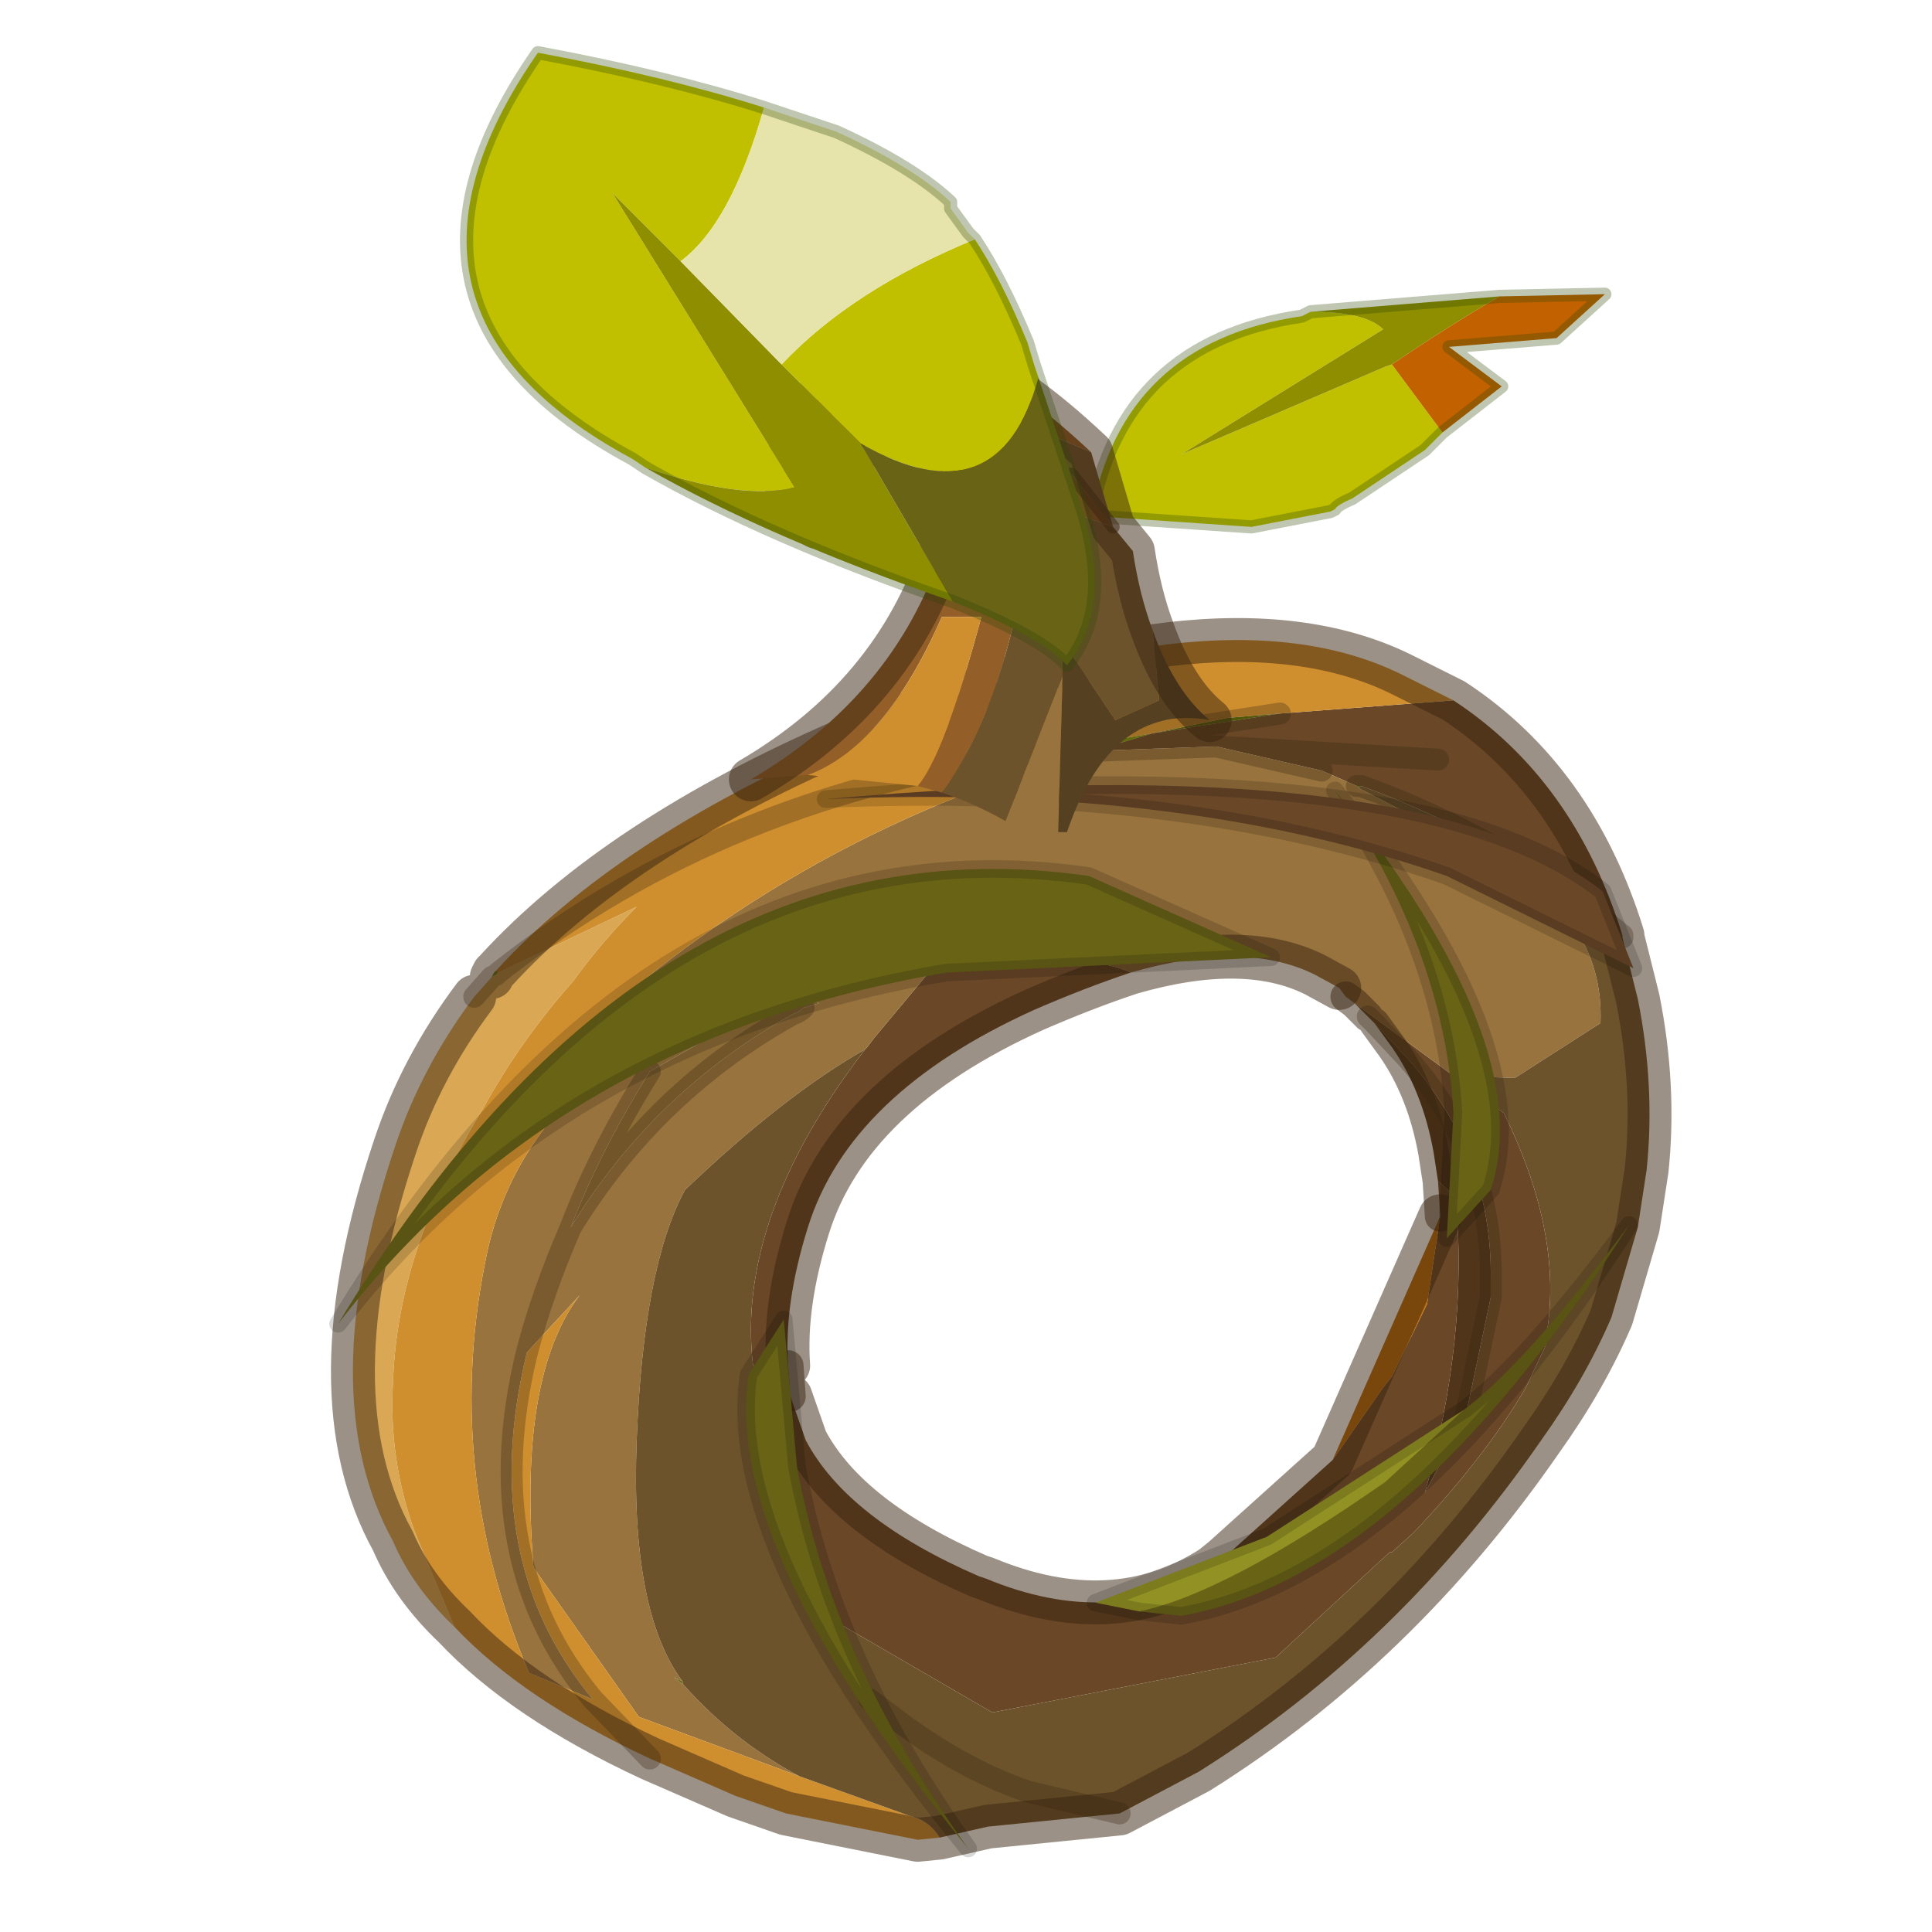 <?xml version="1.0" encoding="UTF-8" standalone="no"?>
<svg xmlns:xlink="http://www.w3.org/1999/xlink" height="440.0px" width="440.0px" xmlns="http://www.w3.org/2000/svg">
  <g transform="matrix(10.0, 0.0, 0.0, 10.0, 0.0, 0.0)">
    <use height="44.0" transform="matrix(1.0, 0.0, 0.0, 1.0, 0.0, 0.0)" width="44.0" xlink:href="#shape0"/>
  </g>
  <defs>
    <g id="shape0" transform="matrix(1.0, 0.0, 0.0, 1.0, 0.0, 0.0)">
      <path d="M44.0 44.0 L0.0 44.0 0.0 0.0 44.0 0.0 44.0 44.0" fill="#43adca" fill-opacity="0.0" fill-rule="evenodd" stroke="none"/>
      <path d="M31.7 8.3 L32.85 9.85 32.7 10.0 32.45 10.25 30.8 11.35 Q30.45 11.5 30.4 11.6 L30.3 11.65 28.5 12.0 24.85 11.75 Q25.55 7.8 29.65 7.2 L29.85 7.1 Q31.1 7.1 31.5 7.5 L26.9 10.35 31.55 8.35 31.7 8.3" fill="#c0c001" fill-rule="evenodd" stroke="none"/>
      <path d="M34.15 6.75 Q32.95 7.45 31.7 8.3 L31.55 8.35 26.9 10.35 31.5 7.5 Q31.1 7.1 29.85 7.1 L34.15 6.75" fill="#8f8e01" fill-rule="evenodd" stroke="none"/>
      <path d="M34.15 6.75 L36.55 6.7 35.45 7.7 33.0 7.9 34.2 8.8 32.85 9.85 31.7 8.3 Q32.95 7.45 34.15 6.75" fill="#c16100" fill-rule="evenodd" stroke="none"/>
      <path d="M32.85 9.85 L34.2 8.8 33.0 7.9 35.45 7.7 36.55 6.7 34.15 6.75 M32.85 9.85 L32.7 10.0 32.45 10.25 30.8 11.35 Q30.45 11.5 30.4 11.6 L30.3 11.65 28.5 12.0 24.85 11.75 Q25.55 7.8 29.65 7.2 L29.85 7.1 34.15 6.75" fill="none" stroke="#2d4806" stroke-linecap="round" stroke-linejoin="round" stroke-opacity="0.302" stroke-width="0.3"/>
      <path d="M26.25 16.7 L27.95 16.35 29.15 16.25 26.25 16.7 M30.9 17.9 L30.95 17.9 30.95 17.95 30.9 17.9" fill="#596f04" fill-rule="evenodd" stroke="none"/>
      <path d="M24.9 17.1 L23.65 17.15 26.25 16.7 24.9 17.1 M11.3 22.1 L11.35 22.15 11.3 22.2 11.2 22.25 11.25 22.15 11.3 22.1" fill="#718b05" fill-rule="evenodd" stroke="none"/>
      <path d="M30.95 17.9 L31.0 17.9 30.95 17.95 30.95 17.9 M15.55 38.3 L15.55 38.35 15.35 38.2 15.55 38.3" fill="#506204" fill-rule="evenodd" stroke="none"/>
      <path d="M24.9 17.1 L26.25 16.7 29.15 16.25 33.1 15.95 Q35.85 17.75 36.95 21.3 34.3 19.1 31.0 17.9 L30.95 17.9 30.9 17.9 30.1 17.55 27.7 17.0 24.9 17.1 M32.75 17.3 L27.7 17.0 32.75 17.3 M33.1 24.5 L34.25 25.35 Q35.55 28.0 35.25 30.2 L35.2 30.65 34.75 31.6 Q33.85 33.15 32.2 34.9 L31.7 35.35 31.65 35.35 29.05 37.75 22.6 39.0 18.55 36.65 17.55 32.3 18.0 31.8 18.35 32.8 Q19.3 34.6 22.3 35.9 L22.45 35.95 Q25.35 37.15 27.6 35.7 L27.85 35.5 30.35 33.25 31.5 31.6 31.7 31.35 32.5 29.7 32.8 27.7 32.75 26.9 33.15 27.25 Q33.45 30.45 32.45 34.0 L33.4 32.2 33.4 32.15 33.95 29.55 33.95 29.15 Q34.0 26.3 32.05 24.1 L31.3 23.3 31.15 23.15 30.85 22.85 30.65 22.7 33.1 24.5 M17.95 31.1 L17.15 31.1 Q16.75 27.75 19.7 23.9 L19.75 23.85 19.9 23.65 21.15 22.15 Q24.6 21.6 25.75 22.15 24.7 22.5 23.55 23.0 19.35 24.9 18.4 27.95 17.85 29.7 17.95 31.1" fill="#694727" fill-rule="evenodd" stroke="none"/>
      <path d="M18.3 22.95 Q18.2 23.05 18.05 23.1 14.9 24.85 13.0 27.95 13.65 26.25 14.8 24.4 L18.15 22.5 18.65 22.85 18.3 22.95" fill="#8d6c36" fill-rule="evenodd" stroke="none"/>
      <path d="M13.5 38.7 L12.05 38.1 Q10.05 33.4 11.1 28.5 11.6 26.25 13.4 24.6 L12.55 24.2 Q17.75 19.1 24.9 17.1 L27.7 17.0 30.1 17.55 30.9 17.9 30.95 17.95 33.75 19.4 Q36.55 20.8 36.45 23.3 L34.5 24.55 33.1 24.5 30.65 22.7 30.5 22.5 29.95 22.2 Q28.35 21.4 25.75 22.15 24.6 21.6 21.15 22.15 L19.9 23.65 19.75 23.85 19.7 23.9 Q17.85 24.95 15.6 27.1 14.65 28.85 14.5 32.8 14.35 36.7 15.55 38.3 L15.35 38.2 15.55 38.35 Q16.7 39.65 18.2 40.45 L14.55 39.1 12.15 35.7 Q11.8 31.35 13.2 29.5 L12.0 30.8 Q12.35 29.45 13.0 27.95 12.35 29.45 12.0 30.8 10.85 35.5 13.5 38.7 M14.8 24.4 Q13.65 26.25 13.0 27.95 14.9 24.85 18.05 23.1 18.2 23.05 18.3 22.95 L18.65 22.85 18.15 22.5 14.8 24.4" fill="#98733d" fill-rule="evenodd" stroke="none"/>
      <path d="M11.35 22.15 L14.5 20.65 Q13.7 21.45 13.05 22.35 11.85 23.7 11.0 25.25 10.1 26.7 9.55 28.3 9.0 29.9 8.95 31.5 8.85 33.25 9.45 34.9 L10.35 37.05 Q9.4 36.15 8.95 35.1 7.1 31.75 9.0 26.1 9.6 24.3 10.8 22.7 L11.2 22.25 11.3 22.2 11.35 22.15" fill="#daa854" fill-rule="evenodd" stroke="none"/>
      <path d="M23.65 17.15 L24.9 17.1 Q17.75 19.1 12.55 24.2 L13.4 24.6 Q11.6 26.25 11.1 28.5 10.05 33.4 12.05 38.1 L13.5 38.7 14.8 40.05 13.5 38.7 Q10.85 35.5 12.0 30.8 L13.2 29.5 Q11.8 31.35 12.15 35.7 L14.55 39.1 18.2 40.45 20.7 41.35 Q21.15 41.45 21.4 41.85 L20.9 41.9 17.9 41.3 16.75 40.9 14.8 40.05 Q11.9 38.7 10.35 37.05 L9.45 34.9 Q8.85 33.25 8.95 31.5 9.0 29.9 9.55 28.3 10.1 26.7 11.0 25.25 11.85 23.7 13.05 22.35 13.7 21.45 14.5 20.65 L11.35 22.15 Q16.55 18.05 23.65 17.15 16.55 18.05 11.35 22.15 L11.3 22.1 Q14.05 19.1 19.25 16.85 27.6 13.25 31.9 15.35 L33.1 15.95 29.15 16.25 27.95 16.35 26.25 16.7 23.65 17.15" fill="#d08f2f" fill-rule="evenodd" stroke="none"/>
      <path d="M32.8 27.7 L32.5 29.7 31.7 31.35 31.5 31.6 30.35 33.25 32.8 27.7" fill="#bb6906" fill-rule="evenodd" stroke="none"/>
      <path d="M31.3 23.3 L32.05 24.1 Q34.0 26.3 33.95 29.15 L33.95 29.55 33.4 32.15 33.4 32.2 32.45 34.0 Q33.45 30.45 33.15 27.25 L32.75 26.9 32.65 26.25 Q32.4 24.85 31.7 23.85 L31.3 23.3" fill="#50351b" fill-rule="evenodd" stroke="none"/>
      <path d="M31.0 17.9 Q34.3 19.1 36.95 21.3 L36.95 21.35 37.3 22.75 Q37.7 24.75 37.5 26.65 L37.3 27.95 36.7 30.0 Q36.1 31.4 35.1 32.8 31.85 37.5 27.3 40.35 L25.5 41.3 22.5 41.6 21.4 41.85 Q21.15 41.45 20.7 41.35 L18.2 40.45 Q16.7 39.65 15.55 38.35 L15.55 38.3 Q14.35 36.7 14.5 32.8 14.65 28.85 15.6 27.1 17.85 24.95 19.7 23.9 16.75 27.75 17.15 31.1 L17.95 31.1 18.0 31.8 17.55 32.3 18.55 36.65 22.6 39.0 29.05 37.75 31.65 35.35 31.7 35.35 32.2 34.9 Q33.85 33.15 34.75 31.6 L35.2 30.65 35.25 30.2 Q35.55 28.0 34.25 25.35 L33.1 24.5 34.5 24.55 36.45 23.3 Q36.55 20.8 33.75 19.4 L30.95 17.95 31.0 17.9 M19.8 38.7 L20.2 39.0 Q21.8 40.25 23.4 40.8 L25.5 41.3 23.4 40.8 Q21.8 40.25 20.2 39.0 L19.8 38.7" fill="#6d532c" fill-rule="evenodd" stroke="none"/>
      <path d="M18.0 31.8 L17.95 31.1 M32.75 26.9 L32.8 27.7 M30.65 22.7 L30.85 22.85 31.15 23.15 M31.3 23.3 L31.7 23.85 Q32.4 24.85 32.65 26.25 L32.75 26.9" fill="none" stroke="#382510" stroke-linecap="round" stroke-linejoin="round" stroke-opacity="0.502" stroke-width="0.7"/>
      <path d="M24.9 17.1 L23.65 17.15 Q16.55 18.05 11.35 22.15 L11.3 22.2 11.2 22.25 10.8 22.7 M14.8 40.05 L13.5 38.7 Q10.85 35.5 12.0 30.8 M26.25 16.7 L23.65 17.15 M24.9 17.1 L27.7 17.0 32.75 17.3 M30.9 17.9 L30.95 17.9 31.0 17.9 Q34.3 19.1 36.95 21.3 M25.5 41.3 L23.4 40.8 Q21.8 40.25 20.2 39.0 L19.8 38.7 M27.7 17.0 L30.1 17.55 M29.15 16.25 L26.25 16.7 M13.0 27.95 Q12.35 29.45 12.0 30.8 M14.8 24.4 Q13.65 26.25 13.0 27.95 14.9 24.85 18.05 23.1 18.2 23.05 18.3 22.95 M36.95 21.35 L36.95 21.3 M31.15 23.15 L31.3 23.3 32.05 24.1 Q34.0 26.3 33.95 29.15 L33.95 29.55 33.4 32.15 33.4 32.2" fill="none" stroke="#382510" stroke-linecap="round" stroke-linejoin="round" stroke-opacity="0.302" stroke-width="0.5"/>
      <path d="M10.35 37.05 Q11.9 38.7 14.8 40.05 M33.1 15.95 L31.9 15.35 Q27.6 13.25 19.25 16.85 14.05 19.1 11.3 22.1 L11.25 22.15 11.2 22.25 M10.8 22.7 Q9.6 24.3 9.0 26.1 7.1 31.75 8.95 35.1 9.4 36.15 10.35 37.05 M36.95 21.3 Q35.85 17.75 33.1 15.95 M21.4 41.85 L22.5 41.6 25.5 41.3 27.3 40.35 Q31.85 37.5 35.1 32.8 36.1 31.4 36.7 30.0 L37.3 27.95 37.5 26.65 Q37.7 24.75 37.3 22.75 L36.95 21.35 M21.4 41.85 L20.9 41.9 17.9 41.3 16.75 40.9 14.8 40.05 M30.35 33.25 L27.85 35.5 27.6 35.7 Q25.35 37.15 22.45 35.95 L22.3 35.9 Q19.3 34.6 18.35 32.8 L18.0 31.8 M30.5 22.5 L29.95 22.2 Q28.35 21.4 25.75 22.15 24.7 22.5 23.55 23.0 19.35 24.9 18.4 27.95 17.85 29.7 17.95 31.1 M32.8 27.7 L30.35 33.25" fill="none" stroke="#382510" stroke-linecap="round" stroke-linejoin="round" stroke-opacity="0.502" stroke-width="1.0"/>
      <path d="M17.85 30.05 L18.15 33.4 Q18.95 37.8 22.05 42.1 16.45 35.25 17.05 31.3 L17.85 30.05" fill="#696316" fill-rule="evenodd" stroke="none"/>
      <path d="M17.85 30.05 L18.15 33.4 Q18.95 37.8 22.05 42.1 16.45 35.25 17.05 31.3 L17.85 30.05 Z" fill="none" stroke="#000000" stroke-linecap="round" stroke-linejoin="round" stroke-opacity="0.153" stroke-width="0.4"/>
      <path d="M33.35 32.1 Q34.75 31.05 37.1 27.9 32.0 35.9 26.9 36.8 L25.95 36.7 Q27.9 36.3 31.55 33.75 L33.35 32.1" fill="#696316" fill-rule="evenodd" stroke="none"/>
      <path d="M33.35 32.1 L31.55 33.75 Q27.9 36.3 25.95 36.7 L24.95 36.5 28.85 35.0 33.35 32.1" fill="#929123" fill-rule="evenodd" stroke="none"/>
      <path d="M25.95 36.7 L26.9 36.8 Q32.0 35.9 37.1 27.9 34.75 31.05 33.35 32.1 M25.95 36.7 L24.95 36.5 28.85 35.0 33.35 32.1" fill="none" stroke="#000000" stroke-linecap="round" stroke-linejoin="round" stroke-opacity="0.153" stroke-width="0.4"/>
      <path d="M21.55 22.15 Q12.7 23.65 7.7 30.15 14.75 18.5 24.8 19.95 L28.95 21.8 21.55 22.15" fill="#696316" fill-rule="evenodd" stroke="none"/>
      <path d="M21.55 22.15 Q12.7 23.65 7.7 30.15 14.75 18.5 24.8 19.95 L28.95 21.8 21.55 22.15 Z" fill="none" stroke="#000000" stroke-linecap="round" stroke-linejoin="round" stroke-opacity="0.153" stroke-width="0.4"/>
      <path d="M32.95 28.2 L33.1 25.35 Q32.9 21.65 30.4 18.0 35.05 23.8 33.95 27.1 L32.95 28.2" fill="#696316" fill-rule="evenodd" stroke="none"/>
      <path d="M32.95 28.2 L33.1 25.35 Q32.9 21.65 30.4 18.0 35.05 23.8 33.95 27.1 L32.95 28.2 Z" fill="none" stroke="#000000" stroke-linecap="round" stroke-linejoin="round" stroke-opacity="0.153" stroke-width="0.4"/>
      <path d="M32.95 19.95 Q26.95 17.85 18.8 18.2 32.3 17.0 36.5 20.3 L37.2 22.05 32.95 19.95" fill="#694727" fill-rule="evenodd" stroke="none"/>
      <path d="M32.95 19.95 Q26.95 17.85 18.8 18.2 32.3 17.0 36.5 20.3 L37.2 22.05 32.95 19.95 Z" fill="none" stroke="#000000" stroke-linecap="round" stroke-linejoin="round" stroke-opacity="0.153" stroke-width="0.4"/>
      <path d="M19.3 9.5 L20.9 9.35 19.25 10.45 19.25 11.6 19.2 11.65 18.5 10.65 19.3 9.5" fill="#64431c" fill-rule="evenodd" stroke="none"/>
      <path d="M24.85 10.3 L23.55 9.75 23.45 9.85 21.95 8.25 Q23.15 8.7 24.85 10.3 M22.95 10.2 L22.95 11.7 22.65 11.85 22.55 13.3 23.05 13.55 23.2 13.65 Q22.65 16.4 21.45 18.05 L20.9 17.9 Q21.5 17.2 22.35 14.05 L21.45 14.05 Q20.15 17.0 18.4 17.65 L17.1 17.75 Q20.35 15.85 21.45 12.55 21.6 9.9 21.0 9.3 L22.95 10.2 M18.15 9.8 L19.3 9.5 18.5 10.65 19.2 11.65 18.6 12.0 17.8 10.85 18.15 9.8" fill="#935e28" fill-rule="evenodd" stroke="none"/>
      <path d="M22.95 11.7 L24.4 10.8 25.35 12.0 24.2 11.6 23.65 12.2 24.35 13.35 23.05 13.55 22.55 13.3 22.65 11.85 22.95 11.7" fill="#855525" fill-rule="evenodd" stroke="none"/>
      <path d="M18.4 17.65 Q20.15 17.0 21.45 14.05 L22.35 14.05 Q21.5 17.2 20.9 17.9 L18.4 17.65" fill="#d08f2f" fill-rule="evenodd" stroke="none"/>
      <path d="M21.95 8.25 L23.45 9.85 22.95 10.2 21.0 9.3 20.95 9.25 20.9 9.35 19.3 9.5 18.15 9.8 18.15 9.65 Q19.0 8.35 20.6 8.1 L21.7 8.15 21.95 8.25 M24.2 15.4 L24.1 18.95 23.3 18.95 22.9 18.7 24.2 15.4" fill="#98733d" fill-rule="evenodd" stroke="none"/>
      <path d="M23.45 9.85 L23.55 9.75 24.85 10.3 25.35 12.0 25.8 12.55 Q25.95 13.55 26.25 14.35 L26.4 15.95 25.4 16.4 24.2 14.6 24.2 15.4 22.9 18.7 Q22.2 18.3 21.45 18.05 22.65 16.4 23.2 13.65 L23.05 13.55 24.35 13.35 23.65 12.2 24.2 11.6 25.35 12.0 24.4 10.8 22.95 11.7 22.95 10.2 23.45 9.85 M23.9 13.95 L23.2 13.65 23.9 13.95" fill="#6d532c" fill-rule="evenodd" stroke="none"/>
      <path d="M24.2 15.4 L24.2 14.6 25.4 16.4 26.4 15.95 26.25 14.35 Q26.75 15.75 27.55 16.4 25.3 16.0 24.3 18.95 L24.1 18.95 24.2 15.4" fill="#554022" fill-rule="evenodd" stroke="none"/>
      <path d="M22.95 11.7 L24.4 10.8 25.35 12.0 M23.2 13.65 L23.9 13.95 M22.95 11.7 L22.65 11.85 22.55 13.3 23.05 13.55" fill="none" stroke="#382510" stroke-linecap="round" stroke-linejoin="round" stroke-opacity="0.502" stroke-width="0.3"/>
      <path d="M24.85 10.3 Q23.15 8.7 21.95 8.25 M25.35 12.0 L24.85 10.3 M21.7 8.15 L20.6 8.1 Q19.0 8.35 18.15 9.65 L18.15 9.8 17.8 10.85 18.6 12.0 19.2 11.65 19.25 11.6 19.25 10.45 20.9 9.35 20.95 9.25 21.0 9.3 M17.1 17.75 Q20.35 15.85 21.45 12.55 21.6 9.9 21.0 9.3 M26.25 14.35 Q25.95 13.55 25.8 12.55 L25.35 12.0 M27.55 16.4 Q26.75 15.75 26.25 14.35" fill="none" stroke="#382510" stroke-linecap="round" stroke-linejoin="round" stroke-opacity="0.502" stroke-width="1.0"/>
      <path d="M22.2 5.45 Q22.8 6.35 23.4 7.8 L23.55 8.3 23.65 8.6 Q22.75 11.9 19.6 10.1 L17.8 8.3 Q19.4 6.6 22.2 5.45 M14.7 10.65 L14.4 10.45 Q8.15 7.1 12.25 1.2 15.2 1.75 17.4 2.45 16.65 5.1 15.5 5.95 L13.95 4.4 18.1 11.1 Q16.9 11.4 14.7 10.65" fill="#c0c001" fill-rule="evenodd" stroke="none"/>
      <path d="M21.7 13.7 Q17.5 12.25 14.7 10.65 16.9 11.4 18.1 11.1 L13.95 4.4 15.5 5.95 17.8 8.3 19.6 10.1 21.7 13.7" fill="#8f8e01" fill-rule="evenodd" stroke="none"/>
      <path d="M23.65 8.6 L24.65 11.6 Q25.35 13.85 24.3 15.15 23.7 14.5 21.7 13.7 L19.6 10.1 Q22.75 11.9 23.65 8.6" fill="#696316" fill-rule="evenodd" stroke="none"/>
      <path d="M17.4 2.45 L19.05 3.0 Q20.8 3.8 21.65 4.6 L21.65 4.75 22.05 5.3 22.2 5.45 Q19.4 6.6 17.8 8.3 L15.5 5.95 Q16.65 5.1 17.4 2.45" fill="#e6e4aa" fill-rule="evenodd" stroke="none"/>
      <path d="M17.4 2.45 L19.05 3.0 Q20.8 3.8 21.65 4.6 L21.65 4.75 22.05 5.3 22.2 5.45 Q22.8 6.35 23.4 7.8 L23.55 8.3 23.65 8.6 24.65 11.6 Q25.35 13.85 24.3 15.15 23.7 14.5 21.7 13.7 17.5 12.25 14.7 10.65 L14.4 10.45 Q8.15 7.1 12.25 1.2 15.2 1.75 17.4 2.45 Z" fill="none" stroke="#2d4806" stroke-linecap="round" stroke-linejoin="round" stroke-opacity="0.302" stroke-width="0.3"/>
    </g>
  </defs>
</svg>
